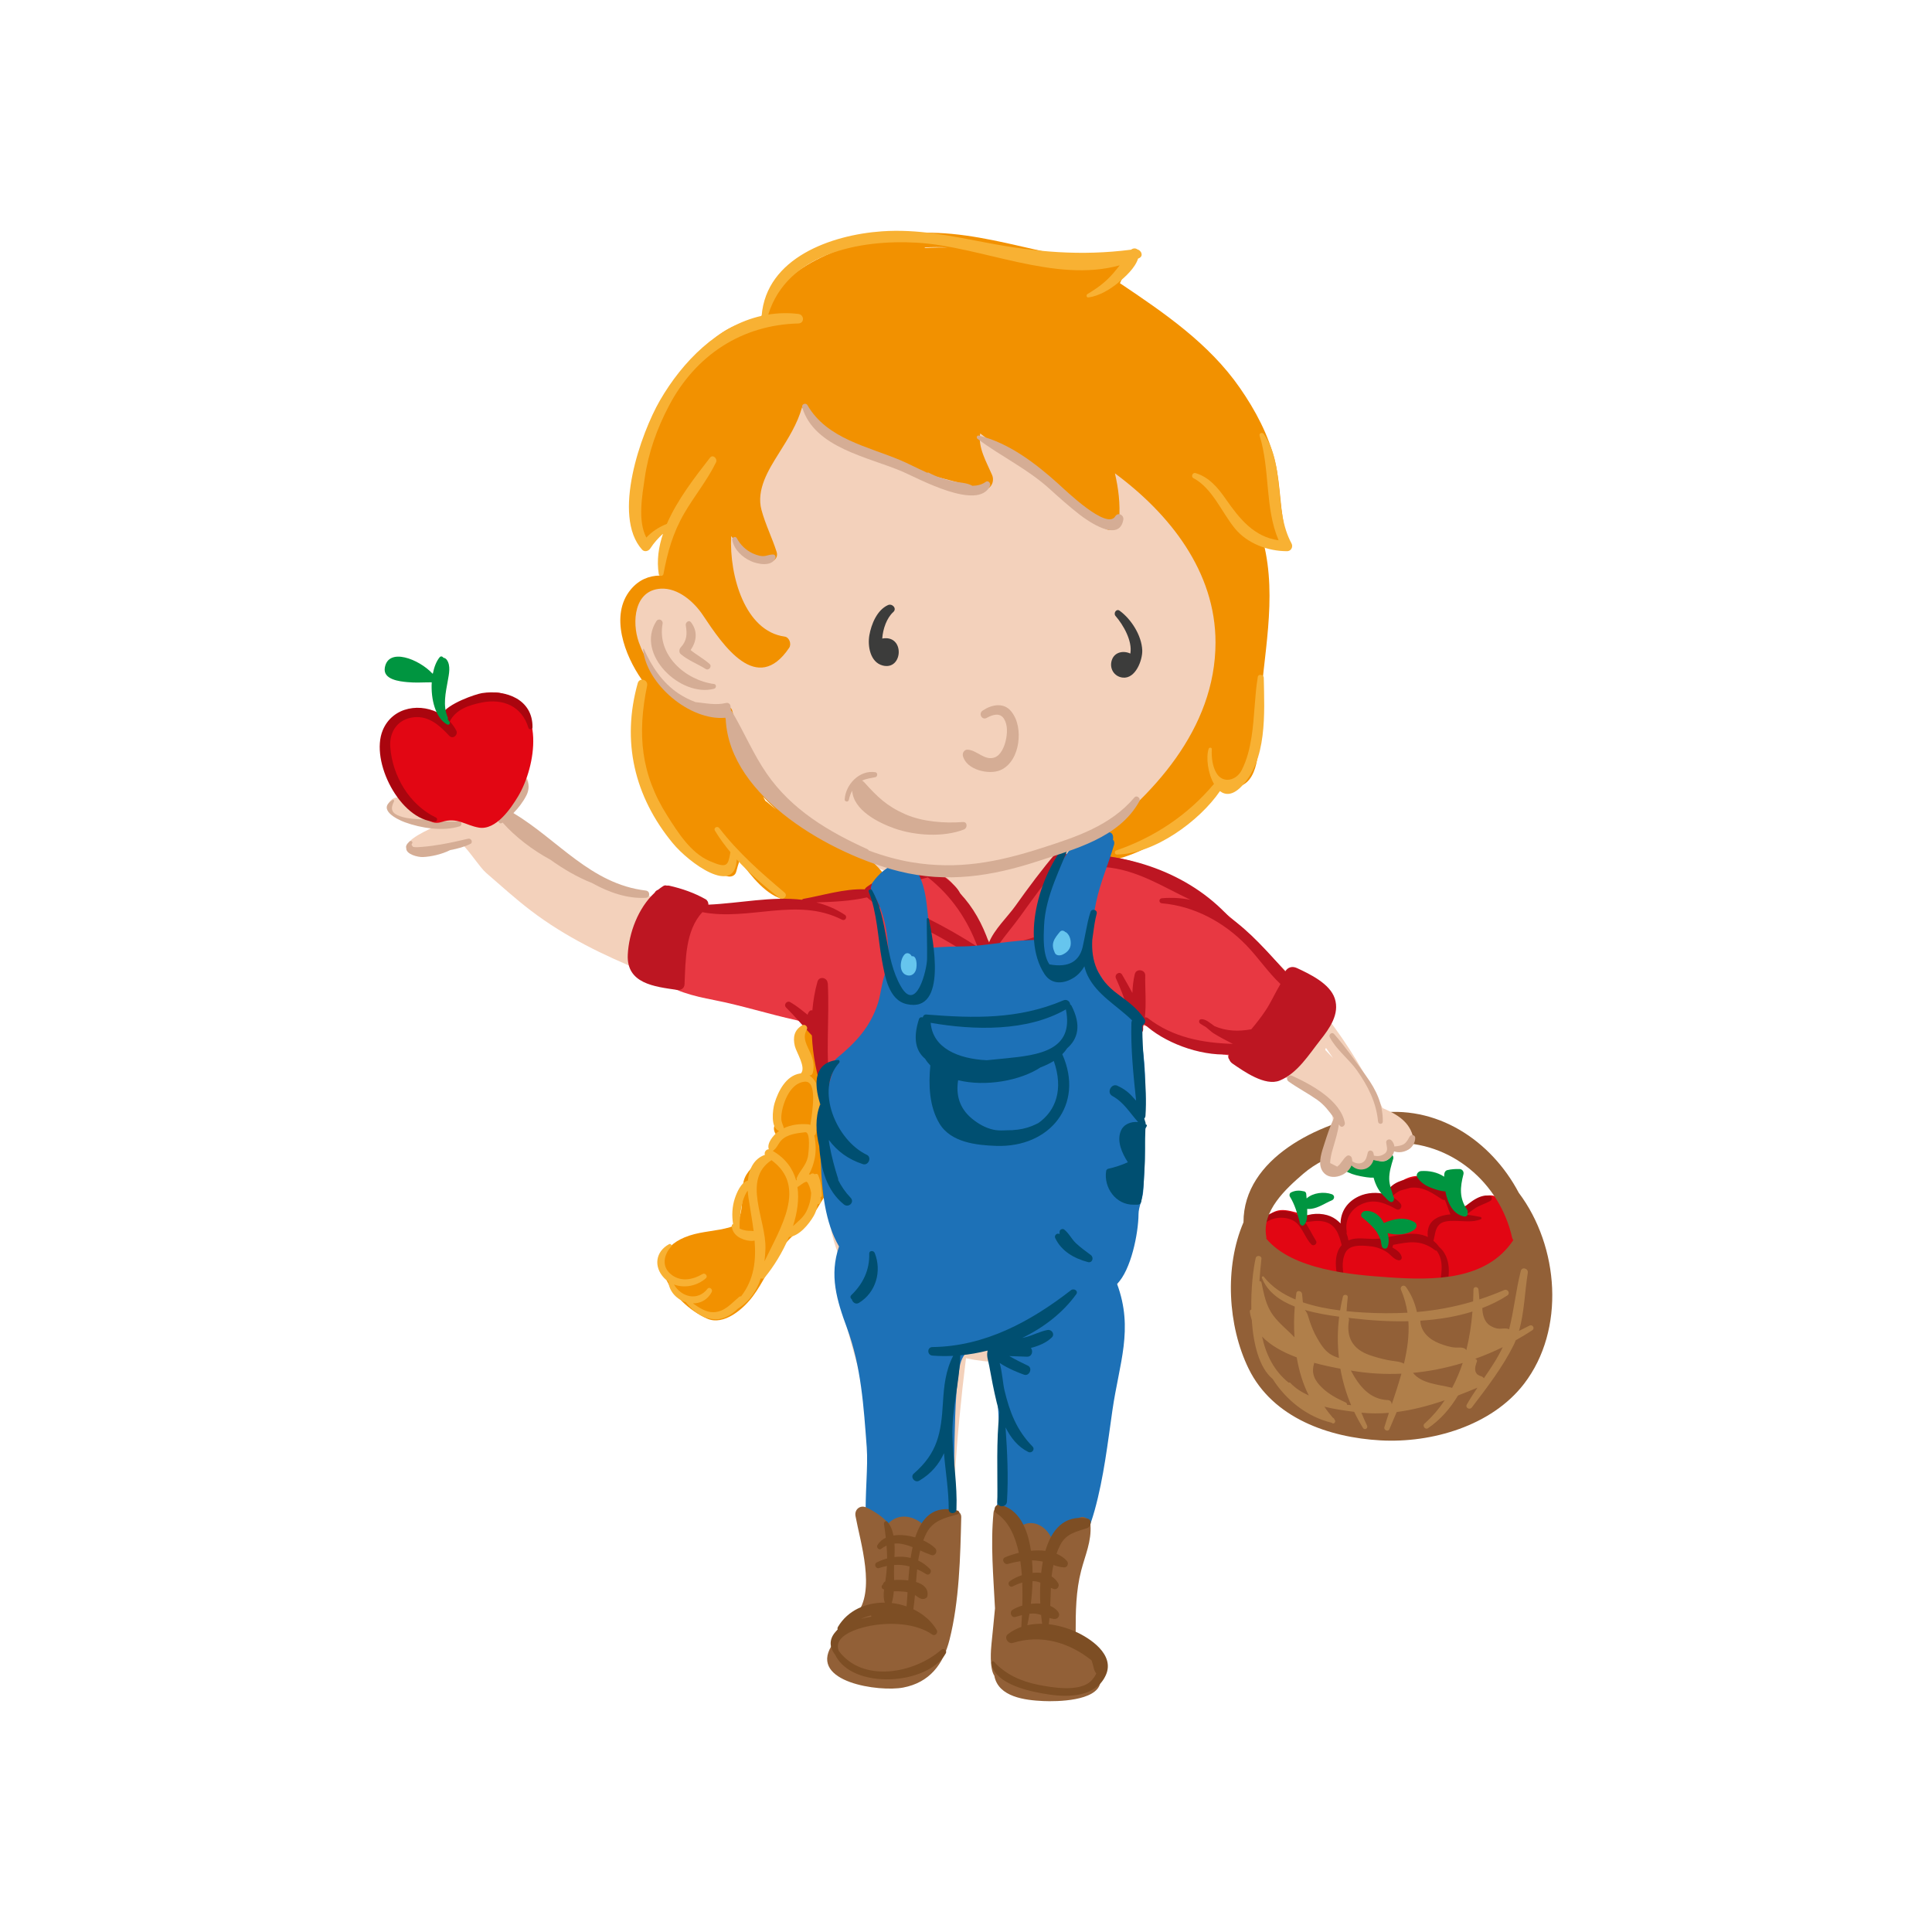 <?xml version="1.0" encoding="utf-8"?>
<!-- Generator: Adobe Illustrator 16.0.0, SVG Export Plug-In . SVG Version: 6.00 Build 0)  -->
<!DOCTYPE svg PUBLIC "-//W3C//DTD SVG 1.1//EN" "http://www.w3.org/Graphics/SVG/1.1/DTD/svg11.dtd">
<svg version="1.1" id="Layer_1" xmlns="http://www.w3.org/2000/svg" xmlns:xlink="http://www.w3.org/1999/xlink" x="0px" y="0px"
	 width="350px" height="350px" viewBox="0 0 350 350" enable-background="new 0 0 350 350" xml:space="preserve">
<g>
	<path fill="#E20613" d="M271.505,216.998c-2.81-1.613-5.048,1.6-7.642,2.1c-0.099,0.02-0.204,0.039-0.307,0.059
		c-0.743-5.161-6.813-8.529-11.029-4.028c-2.568,2.743-6.927-0.323-8.575,4.137c-0.334,0.905-0.519,1.915-0.479,2.886
		c-1.979-1.891-4.821-1.451-7.537-2.199c-3.21-0.883-4.897-1.534-7.247,1.427c-0.574,0.725-1.088,1.983-1.149,3.149
		c-0.133,0.113-0.242,0.26-0.279,0.471c-1.521,8.75,10.813,9.967,16.867,10.379c10.129,0.691,23.736-1.183,30.875-9.07
		c0.216-0.238,0.355-0.548,0.406-0.867c0.087-0.096,0.162-0.206,0.202-0.344C276.509,222.04,274.053,218.461,271.505,216.998z"/>
	<path fill="#AA050E" d="M270.025,217.531c0.346-0.203,0.326-0.842-0.119-0.916c-2.216-0.367-4.153,1.779-5.865,3.063
		c0.564-3.698-3.98-7.054-7.355-6.448c-0.4,0.072-0.924,0.197-1.465,0.367c-1.632,0.178-3.723,1.089-4.06,2.799
		c-1.636-0.492-3.533-0.353-4.986,0.322c-2.146,0.997-3.3,2.799-3.323,4.936c-0.495-0.549-1.102-1.003-1.823-1.311
		c-1.545-0.658-3.804-0.616-5.329,0.291c-0.423-0.393-0.916-0.723-1.525-0.949c-2.151-0.797-5.534,0.018-5.952,2.539
		c-0.031,0.188,0.216,0.318,0.321,0.135c1.137-1.985,4.619-2.32,6.305-0.842c1.168,1.024,1.612,2.776,2.714,3.918
		c0.421,0.437,1.169-0.131,0.842-0.65c-0.706-1.119-1.243-2.355-2.013-3.371c1.143-0.125,2.255-0.374,3.445-0.115
		c2.164,0.473,2.754,2.387,3.223,4.268c-1.489,1.648-1.195,4.629-0.42,6.783c0.217,0.602,1.057,0.361,0.949-0.262
		c-0.292-1.696-0.653-3.49,0.125-5.114c0.729-1.521,2.805-1.37,4.351-1.224c0.009,0.002,0.014,0.012,0.023,0.012
		c1.131,0.076,2.14,0.439,3.099,1.033c0.717,0.444,1.297,1.361,2.145,1.514c0.373,0.066,0.672-0.215,0.595-0.596
		c-0.151-0.748-0.937-1.303-1.678-1.713c0.022-0.166,0.073-0.328,0.149-0.484c2.561-0.471,4.904-1.08,7.574,0.969
		c0.1,0.076,0.195,0.097,0.284,0.092c1.49,1.921,0.794,4.622,0.429,6.888c-0.091,0.567,0.741,1.048,1.013,0.427
		c1.13-2.584,1.222-6.199-1.057-8.072c-0.017-0.042-0.033-0.084-0.063-0.121c-0.289-0.373-0.598-0.67-0.916-0.936
		c0.034-0.047,0.061-0.102,0.075-0.162c0.249-0.975,0.249-1.975,0.987-2.742c0.655-0.68,1.842-0.682,2.708-0.687
		c1.629-0.01,3.312,0.347,4.856-0.31c0.17-0.072,0.115-0.348-0.051-0.385c-0.743-0.166-1.675-0.331-2.659-0.434
		c0.473-0.313,0.933-0.645,1.393-0.984C267.93,218.35,269.029,218.117,270.025,217.531z M258.663,224.096
		c-1.251-0.62-2.687-0.685-4.309-0.494c-1.562,0.184-3.08,0.615-4.645,0.799c-1.412,0.167-2.807-0.186-4.229-0.008
		c-0.452,0.057-0.844,0.169-1.196,0.316c-0.073-0.445-0.194-0.877-0.354-1.289c0.034-0.082,0.056-0.174,0.038-0.28
		c-0.389-2.405,0.896-4.374,3.161-5.18c2.144-0.763,3.954,0.079,5.806,1.085c0.676,0.367,1.221-0.456,0.778-1.008
		c-0.429-0.533-0.973-0.948-1.584-1.257c0.496-0.445,0.965-0.802,1.477-1.071c0.16-0.046,0.319-0.095,0.479-0.139
		c0.491-0.135,0.975-0.273,1.46-0.405c0.131-0.011,0.26-0.023,0.4-0.026c2.169-0.054,3.604,1.063,5.328,2.146
		c0.154,0.098,0.313,0.116,0.458,0.086c0.424,0.833,0.639,1.755,1.029,2.621C260.355,220.203,258.345,221.219,258.663,224.096z"/>
	<path fill="#009540" d="M241.276,216.346c-1.412-0.5-3.401-0.293-4.57,0.76c-0.022-0.268-0.047-0.535-0.068-0.803
		c-0.017-0.213-0.136-0.418-0.357-0.471c-0.861-0.205-1.595-0.21-2.4,0.189c-0.268,0.132-0.351,0.516-0.199,0.762
		c0.885,1.434,1.285,2.925,1.75,4.495c0.008,0.11,0.006,0.224,0.029,0.333c0.023,0.111,0.099,0.193,0.188,0.258
		c0.154,0.227,0.462,0.213,0.607,0.001c0.017-0.015,0.041-0.017,0.056-0.034c0.525-0.623,0.482-1.481,0.505-2.268
		c0.006-0.188,0.001-0.373-0.002-0.559c0.27,0.019,0.536,0.007,0.751-0.023c1.358-0.188,2.476-1.022,3.711-1.533
		C241.798,217.237,241.844,216.547,241.276,216.346z"/>
	<path fill="#009540" d="M252.414,216.75c-0.001,0-0.002-0.002-0.003-0.003c-0.26-1.063-0.716-1.974-0.74-3.155
		c-0.025-1.232,0.363-2.488,0.721-3.655c0.114-0.372-0.131-0.842-0.523-0.923c-0.994-0.203-1.84-0.195-2.792,0.181
		c-0.34,0.134-0.541,0.368-0.564,0.742c-0.019,0.29-0.024,0.587-0.02,0.885c-1.52-0.872-3.576-1.044-4.977-0.166
		c-0.499,0.313-0.509,1.036,0,1.347c0.908,0.555,1.875,0.867,2.916,1.068c0.712,0.137,1.6,0.309,2.408,0.275
		c0.365,1.372,1.029,2.646,2.096,3.559c0.237,0.305,0.528,0.576,0.896,0.795c0.342,0.205,0.661-0.08,0.675-0.418
		C252.577,217.115,252.568,216.915,252.414,216.75z"/>
	<path fill="#009540" d="M265.851,219.658c0.056-0.163,0.05-0.344-0.069-0.514c-1.451-2.077-1.275-4.074-0.664-6.424
		c0.122-0.471-0.229-0.936-0.716-0.941c-0.747-0.008-1.468,0.021-2.195,0.196c-0.35,0.085-0.545,0.408-0.567,0.746
		c-0.01,0.144-0.017,0.296-0.021,0.451c-1.193-0.815-2.752-1.12-4.181-1.021c-0.542,0.038-1.007,0.637-0.663,1.156
		c0.625,0.942,1.467,1.487,2.512,1.883c0.625,0.237,1.688,0.628,2.553,0.639c0.4,2.105,1.396,4.188,3.419,4.554
		C265.725,220.468,266.022,220.012,265.851,219.658z"/>
	<path fill="#009540" d="M256.243,221.394c-1.803-1.032-3.75-0.612-5.542,0.175c-0.637-1.33-1.882-2.328-3.41-2.182
		c-0.523,0.05-1.025,0.77-0.492,1.188c0.803,0.63,1.549,1.31,2.212,2.087c0.553,0.648,0.871,1.354,1.147,2.102
		c0.039,0.348,0.086,0.694,0.181,1.037c0.116,0.42,0.814,0.594,1.012,0.132c0.329-0.767,0.253-1.673,0.026-2.54
		c1.649,0.414,3.473,0.359,4.866-0.642C256.706,222.418,256.793,221.708,256.243,221.394z"/>
	<path fill="#926037" d="M275.159,216.11c-0.005-0.006-0.011-0.01-0.015-0.016c-4.968-9.45-14.922-16.184-26.133-14.376
		c-10.011,1.613-23.752,8.11-23.741,19.717c-3.47,8.05-2.85,18.771,0.925,26.501c4.379,8.969,14.577,12.487,23.904,13.002
		c9.276,0.513,20.141-2.628,25.999-10.253C283.637,240.873,282.427,225.789,275.159,216.11z M236.135,212.609
		c4.198-3.604,10.804-5.369,16.209-5.561c10.505-0.373,19.354,7.214,21.589,17.148c0.041,0.182,0.12,0.334,0.222,0.459
		c-4.889,7.385-14.559,7.299-22.561,6.748c-6.766-0.465-17.431-1.332-22.203-7.012c0.025-0.094,0.038-0.193,0.018-0.303
		C228.507,219.422,232.942,215.35,236.135,212.609z"/>
	<path fill="#B07F4A" d="M277.084,240.149c-0.632,0.326-1.266,0.642-1.899,0.955c0.969-3.374,1.045-7.183,1.59-10.501
		c0.135-0.82-1.056-1.189-1.271-0.351c-0.896,3.489-1.216,7.081-2.114,10.569c-0.025-0.014-0.045-0.034-0.071-0.045
		c-0.529-0.219-1.133-0.057-1.694-0.068c-0.602-0.012-1.152-0.236-1.657-0.547c-1.079-0.663-1.387-1.992-1.434-3.169
		c-0.001-0.009-0.008-0.014-0.009-0.022c1.59-0.613,3.114-1.35,4.521-2.27c0.631-0.412,0.088-1.275-0.576-0.986
		c-1.49,0.647-2.979,1.201-4.469,1.688c-0.037-0.606-0.088-1.205-0.157-1.791c-0.068-0.57-0.908-0.604-0.915,0
		c-0.006,0.713-0.03,1.431-0.063,2.148c-3.356,1.004-6.731,1.625-10.182,1.926c-0.343-1.604-0.974-3.13-1.98-4.535
		c-0.394-0.551-1.16-0.087-0.896,0.523c0.595,1.371,0.959,2.75,1.17,4.133c-2.638,0.15-5.324,0.129-8.083-0.039
		c-0.945-0.057-1.939-0.135-2.954-0.239c0.056-0.833,0.126-1.673,0.219-2.524c0.056-0.51-0.761-0.601-0.88-0.119
		c-0.207,0.832-0.37,1.67-0.509,2.511c-2.253-0.28-4.576-0.726-6.74-1.466c-0.043-0.506-0.092-1.014-0.147-1.522
		c-0.06-0.54-0.935-0.776-1.036-0.14c-0.059,0.37-0.108,0.76-0.156,1.15c-2.261-0.943-4.28-2.264-5.758-4.139
		c-0.123-0.156-0.409,0.013-0.338,0.197c0.997,2.564,3.277,4.17,5.966,5.221c-0.149,1.752-0.175,3.646-0.055,5.571
		c-1.256-1.342-2.737-2.462-3.851-3.966c-1.354-1.83-1.66-3.824-2.132-5.977c-0.039-0.181-0.206-0.252-0.364-0.234
		c0.093-1.398,0.225-2.762,0.362-4.051c0.064-0.598-0.901-0.711-1.035-0.141c-0.456,1.943-0.873,5.546-0.796,9.339
		c-0.159,0.032-0.292,0.147-0.268,0.351c0.063,0.543,0.184,1.057,0.35,1.545c0.289,4.352,1.325,8.63,3.78,10.675
		c2.433,3.853,6.339,6.911,10.649,7.917c0.008,0.002,0.014,0,0.021,0.002c0.037,0.025,0.07,0.057,0.108,0.083
		c0.368,0.251,0.739-0.29,0.458-0.594c-0.011-0.012-0.02-0.024-0.03-0.036c-0.023-0.109-0.086-0.215-0.205-0.29
		c-0.03-0.019-0.06-0.038-0.089-0.057c-0.571-0.653-1.088-1.319-1.534-2c1.801,0.458,3.68,0.704,5.395,0.934
		c0.478,0.998,1.009,1.976,1.602,2.925c0.292,0.467,0.96,0.061,0.729-0.426c-0.373-0.784-0.709-1.565-1.022-2.346
		c1.669,0.171,3.332,0.162,4.985,0.026c-0.287,0.872-0.567,1.739-0.823,2.6c-0.156,0.524,0.68,0.899,0.899,0.38
		c0.417-0.984,0.872-2.033,1.334-3.127c2.95-0.377,5.859-1.159,8.698-2.129c-1.03,1.528-2.235,2.956-3.668,4.236
		c-0.444,0.397,0.144,1.166,0.64,0.828c2.246-1.532,4.039-3.587,5.441-5.933c1.191-0.453,2.361-0.935,3.521-1.419
		c-0.687,1.014-1.347,2.026-1.925,3.049c-0.345,0.609,0.511,1.059,0.911,0.532c2.742-3.604,5.597-7.296,7.607-11.366
		c0.127-0.256,0.224-0.529,0.334-0.795c1.016-0.568,2.018-1.164,2.992-1.805C278.111,240.65,277.65,239.857,277.084,240.149z
		 M266.749,237.6c-0.188,2.37-0.546,4.734-1.118,7.026c-0.035-0.105-0.106-0.201-0.203-0.269c-0.503-0.346-1.172-0.205-1.758-0.238
		c-0.988-0.055-1.994-0.393-2.909-0.746c-1.837-0.709-3.393-2.127-3.459-4.121C260.536,239.051,263.746,238.543,266.749,237.6z
		 M233.757,250.528c-0.085-0.091-0.196-0.082-0.292-0.039c-2.669-2.127-4.119-5.083-4.831-8.359
		c1.585,1.657,3.846,2.866,6.279,3.771c0.416,2.449,1.121,4.824,2.19,6.904C235.807,252.221,234.649,251.479,233.757,250.528z
		 M236.369,237.303c2.075,0.607,4.266,0.971,6.235,1.227c-0.318,2.494-0.324,5.004-0.047,7.479c-0.55-0.181-1.082-0.379-1.612-0.727
		c-1.052-0.693-1.759-1.869-2.371-2.936c-0.532-0.924-0.934-1.909-1.284-2.914C237.049,238.74,236.9,237.838,236.369,237.303z
		 M244.021,254.486c0.016-0.168-0.053-0.334-0.253-0.426c-1.571-0.717-2.947-1.418-4.22-2.625c-1.373-1.305-2.037-2.588-1.493-4.408
		c0.016-0.051,0.005-0.097-0.004-0.143c1.659,0.449,3.301,0.797,4.773,1.068c0.4,2.262,1.044,4.48,1.948,6.607
		C244.525,254.541,244.272,254.512,244.021,254.486z M252.154,254.333c-0.015,0.002-0.029,0.003-0.044,0.005
		c-0.016-0.334-0.25-0.682-0.641-0.695c-3.354-0.111-5.291-2.613-6.745-5.355c0.069,0.012,0.14,0.023,0.207,0.035
		c2.976,0.504,5.973,0.668,8.948,0.532C253.364,250.695,252.758,252.524,252.154,254.333z M254.341,247.045
		c-0.78-0.449-1.938-0.455-2.801-0.628c-1.179-0.237-2.333-0.546-3.467-0.944c-3.04-1.066-4.245-3.248-3.677-6.41
		c0.025-0.143-0.062-0.266-0.173-0.333c0.277,0.033,0.558,0.065,0.817,0.097c3.178,0.376,6.627,0.604,10.104,0.525
		C255.311,241.916,254.95,244.488,254.341,247.045z M263.059,251.437c-0.034-0.017-0.063-0.037-0.104-0.048
		c-2.362-0.598-5.405-0.703-6.98-2.682c3.054-0.287,6.07-0.9,9.008-1.794C264.471,248.479,263.827,249.99,263.059,251.437z
		 M268.813,249.696c-0.09-0.156-0.23-0.286-0.425-0.351c-0.52-0.174-0.909-0.338-1.083-0.893c-0.183-0.578,0.055-1.266,0.254-1.807
		c0.087-0.238-0.109-0.443-0.326-0.48c1.702-0.613,3.375-1.315,5.003-2.115C271.314,246.008,270.069,247.865,268.813,249.696z"/>
	<path fill="#F3D1BB" d="M256.051,206.236c-0.567-2.991-2.997-4.41-5.585-5.498c-5.936-12.093-13.26-21.945-23.787-30.46
		c-7.734-6.255-17.918-13.742-28.391-14.644c-0.644-0.266-1.287-0.529-1.931-0.79c1.941-1.012,3.813-2.154,5.577-3.452
		c15.374-11.314,22.549-31.248,23.931-49.649c1.574-20.968-6.52-40.517-25.863-50.259c-13.825-6.963-30.172-7.119-44.388-1.38
		c-14.008,5.654-25.202,16.704-26.489,31.72c-1.806,8.306-2.461,17.17-1.735,25.894c-4.358-2.456-9.47-3.881-11.986,0.504
		c-2.389,4.164-0.099,10.122,2.414,13.612c2.976,4.134,8.924,8.234,14.236,6.892c0.047-0.012,0.083-0.037,0.125-0.053
		c3.261,8.198,8.175,15.648,15.021,21.592c5.069,4.401,11.104,7.265,17.477,8.719c-4.912,0.982-9.861,3.314-14.706,4.305
		c-6.919,1.416-14.06,1.6-21.081,1.009c-13.78-1.161-27.201-6.759-36.807-16.778c2.178-2.293,6.183-7.191,1.271-7.191
		c-2.208,0-4.091,2.189-5.62,3.505c-3.525,3.034-11.559,0.581-15.81,0.651c-1.312,0.021-2.231,1.781-1.131,2.732
		c2.215,1.917,5.104,2.41,8.034,2.493c-1.399,0.664-2.822,1.298-4.091,2.24c-1.333,0.988-0.881,2.958,0.837,3.092
		c3.073,0.238,5.591-0.841,8.041-2.215c1.573,1.502,3.296,4.301,4.47,5.316c2.669,2.308,5.288,4.686,8.096,6.828
		c6.207,4.736,13.16,8.089,20.365,11.029c11.7,4.775,25.971,8.349,39.185,8.054c-4.616,12.1-7.155,24.981-5.416,37.342
		c0.422,2.998,1.414,5.851,2.836,8.492c-2.13,8.272,3.141,17.451,4.03,25.599c1.256,11.507,2.203,23.044,3.854,34.505
		c0.089,0.614,0.525,0.861,0.991,0.84c0.721,1.123,2.045,1.715,3.42,1.854c1.399,0.142,4.369,0.229,5.176-1.204
		c0.056-0.101,0.092-0.214,0.108-0.333c0.735,0.25,1.694-0.125,1.678-1.133c-0.232-14.848,0.768-29.24,2.59-43.965
		c2.059,0.456,4.143,0.688,6.214,0.695c1.221,10.211,1.769,20.17,1.667,30.469c-0.024,2.543-1.559,12.584,1.66,13.717
		c0.046,0.319,0.253,0.604,0.691,0.697c1.739,0.365,3.488,0.439,5.261,0.463c0.481,0.006,0.784-0.259,0.932-0.6
		c0.196-0.042,0.388-0.133,0.544-0.334c4.771-6.15,4.587-16.597,6.404-23.971c2.403-9.751,5.186-21.104,2.173-31.049
		c4.617-7.337,6.198-17.266,6.499-25.799c0.305-8.613-0.575-17.25-2.059-25.726c8.225,0.76,16.018,4.257,23.279,8.046
		c3.427,1.788,6.776,3.762,10.091,5.749c5.542,3.323,2.077,7.528,1.613,12.229c-0.15,1.523,2.017,2.317,2.989,1.238
		c0.532-0.592,0.961-1.188,1.325-1.795c0.28,0.328,0.589,0.649,0.966,0.955c0.896,0.727,2.715,0.672,2.935-0.774
		c0.041-0.27,0.07-0.528,0.096-0.784c0.394,0.252,0.804,0.492,1.253,0.715c1.221,0.604,2.576-0.136,2.647-1.52
		c0.012-0.24-0.007-0.463-0.02-0.688c0.549,0.167,1.114,0.313,1.72,0.424C255.255,208.656,256.313,207.619,256.051,206.236z
		 M240.067,190.195c0.048-0.099,0.082-0.201,0.105-0.308c0.019-0.013,0.034-0.028,0.052-0.042c0.426,0.603,0.844,1.209,1.254,1.818
		C241.012,191.171,240.543,190.68,240.067,190.195z"/>
	<path fill="#F29100" d="M233.078,97.157c-1.266-4.408-1.006-9.092-2.095-13.565c-1.168-4.803-3.566-9.281-6.363-13.312
		c-5.599-8.068-13.704-13.582-21.733-18.976c0.249-0.543,0.5-1.084,0.783-1.538c0.617-0.992-0.195-2.19-1.28-2.231
		c-13.73-0.531-26.234-7.136-40.185-4.921c-8.868,1.408-21.182,5.477-24.382,15.019c-0.141,0.418-3.411,0.904-3.974,1.099
		c-1.642,0.568-3.227,1.556-4.543,2.679c-3.347,2.857-5.737,6.485-7.743,10.37c-3.927,7.606-6.607,17.17-5.993,25.791
		c0.074,1.044,1.281,1.639,2.084,0.863c0.961-0.93,1.902-1.526,2.927-2.039c-0.311,1.558-0.553,3.11-0.695,4.675
		c-0.367,1.124-0.554,2.25-0.362,3.196c-1.919,0.026-3.766,0.742-5.24,2.507c-3.927,4.702-1.044,12.026,1.937,16.295
		c0.042,0.06,0.091,0.114,0.133,0.173c-1.595,4.004-1.907,10.1,0.112,14.399c1.681,9.594,7.404,19.49,15.446,21.127
		c0.619,0.126,1.287-0.169,1.452-0.824c0.179-0.714,0.39-1.396,0.623-2.072c2.127,2.846,4.866,6.438,8.195,7.112
		c-1.176,3.801-0.428,7.031,2.738,9.54c2.301,1.823,6.13,3.452,4.142,7.101c-1.127,2.068-2.668,3.689-3.5,5.939
		c-0.47,1.271-0.35,2.76,0.17,3.978c0.848,1.982,2.25,3.316,0.373,4.547c-3.17,2.077-4.972,4.743-5.23,8.501
		c-0.007,0.101-0.012,0.196-0.019,0.294c-0.155,0.271-0.313,0.542-0.461,0.815c-0.349,0.645-0.184,1.4,0.255,1.892
		c-0.22,1.595-0.762,2.888-2.539,4.265c-1.306,1.012-2.995,2.436-3.396,4.151c-0.521,2.229,0.4,7.45-2.467,8.309
		c-2.404,0.72-4.968,0.727-7.357,1.521c-9.468,3.148-3.085,12.239,3.173,15.029c3.092,1.379,6.671-1.812,8.332-4.053
		c1.813-2.445,2.985-5.168,4.55-7.756c1.56-2.58,4.042-4.195,5.948-6.484c1.9-2.279,2.333-4.838,5.397-6.375
		c1.908-0.956,3.282-2.449,4.487-4.172c1.104-1.576,1.317-3.687,1.551-5.533c0.508-4.005,1.37-6.807,3.28-10.33
		c2.402-4.434,0.579-8.84-0.466-13.383c-1.218-5.29,2.641-10.863,1.649-16.445c-0.685-3.854-2.769-6.659-5.776-9.093
		c-4.878-3.949-10.473-6.495-15.123-10.871c-4.583-4.313-7.798-9.511-9.237-15.639c-0.181-0.77-1.1-0.89-1.634-0.518
		c-7.206,0.344-13.043-5.467-15.305-11.901c-1.275-3.627-0.838-9.395,3.989-9.671c3.137-0.18,6.036,2.396,7.631,4.796
		c3.688,5.551,9.806,14.565,15.628,5.918c0.458-0.679,0.04-1.917-0.829-2.037c-7.164-0.986-10.021-10.968-9.685-18.201
		c1.532,1.961,3.537,3.43,6.03,4.561c1.113,0.505,2.653-0.323,2.213-1.702c-0.822-2.577-2.043-4.989-2.745-7.606
		c-0.975-3.639,1.246-7.22,3.088-10.158c1.762-2.811,3.424-5.429,4.249-8.415c7.489,9.333,21.65,11.618,32.512,14.754
		c1.581,0.457,2.482-1.217,1.927-2.507c-0.998-2.318-2.586-4.978-2.156-7.527c3.895,3.054,8.173,5.59,11.905,8.832
		c3.515,3.052,6.589,6.853,11.043,8.549c1.144,0.436,2.147-0.656,2.226-1.695c0.225-2.998-0.13-5.718-0.763-8.458
		c9.937,7.351,18.229,17.811,18.221,30.646c-0.01,15.661-11.392,27.985-23.188,36.559c-0.842,0.612-0.586,1.752,0.096,2.13
		c0.083,0.745,0.749,1.496,1.715,1.346c8.851-1.37,17.03-6.845,21.595-14.549c1.902,0.637,3.859,1.267,5.5-0.228
		c2.654-2.418,2.108-9.167,2.279-12.272c0.581-10.527,3.271-20.836,0.679-31.146c0.729,0.326,1.478,0.616,2.286,0.84
		C232.299,99.386,233.406,98.301,233.078,97.157z M140.6,146.665c-0.547-0.46-1.105-0.905-1.645-1.376
		c-0.1-0.086-0.203-0.157-0.307-0.215c-0.133-0.244-0.26-0.491-0.395-0.734C139.006,145.145,139.796,145.914,140.6,146.665z
		 M171.8,44.832c-1.105-0.017-2.215-0.007-3.332,0.034c-0.28,0.01-0.555,0.035-0.833,0.052c-0.061-0.031-0.125-0.054-0.186-0.083
		C168.906,44.74,170.355,44.748,171.8,44.832z"/>
	<path fill="#D5AD95" d="M129.381,123.922c-5.274-0.713-10.378-5.251-9.347-10.919c0.124-0.679-0.732-1.08-1.124-0.474
		c-3.861,5.966,4.398,13.884,10.471,12.241C129.771,124.664,129.832,123.983,129.381,123.922z"/>
	<path fill="#D5AD95" d="M128.552,120.287c-1.065-0.956-2.34-1.621-3.44-2.521c1.079-1.569,1.339-3.391,0.06-5.045
		c-0.384-0.497-1.022,0.064-0.94,0.547c0.268,1.573,0.227,2.79-0.908,4.013c-0.299,0.323-0.366,0.903,0,1.217
		c1.346,1.151,3.035,1.764,4.525,2.699C128.404,121.546,129.045,120.729,128.552,120.287z"/>
	<path fill="#D5AD95" d="M183.187,128.869c-1.375-1.702-3.612-1.209-5.189-0.124c-0.794,0.547-0.099,1.787,0.763,1.306
		c1.035-0.578,2.382-1.024,3.126,0.176c0.707,1.138,0.598,2.691,0.313,3.937c-0.254,1.114-0.877,2.605-1.955,3.029
		c-1.837,0.723-3.207-1.291-4.952-1.385c-0.596-0.032-0.984,0.589-0.856,1.124c0.602,2.522,4.689,3.494,6.791,2.592
		c1.93-0.829,2.947-2.95,3.225-4.925C184.728,132.631,184.466,130.453,183.187,128.869z"/>
	<path fill="#D5AD95" d="M174.45,148.919c-3.369,0.251-7.299-0.036-10.438-1.406c-3.372-1.472-5.08-3.168-7.471-5.82
		c-0.116-0.128-0.242-0.213-0.373-0.276c0.738-0.354,1.554-0.447,2.409-0.625c0.435-0.09,0.457-0.826,0-0.898
		c-2.881-0.454-5.404,2.235-5.554,4.94c-0.023,0.425,0.652,0.517,0.742,0.101c0.13-0.601,0.334-1.168,0.617-1.693
		c0.243,3.545,4.718,5.787,7.618,6.82c3.726,1.328,8.915,1.661,12.633,0.205C175.299,150.004,175.28,148.857,174.45,148.919z"/>
	<path fill="#3C3C3B" d="M159.827,115.678c0.115-1.745,0.823-3.742,1.998-4.8c0.723-0.65-0.195-1.61-0.969-1.256
		c-1.98,0.905-3.008,3.452-3.363,5.455c-0.341,1.928,0.135,4.883,2.399,5.482C163.601,121.542,163.994,114.92,159.827,115.678z"/>
	<path fill="#3C3C3B" d="M202.821,110.631c-0.591-0.426-1.16,0.463-0.735,0.953c1.363,1.569,3.094,4.49,2.686,6.819
		c-1.233-0.591-2.86-0.299-3.352,1.173c-0.5,1.499,0.402,2.997,1.963,3.177c2.34,0.27,3.617-3.205,3.546-4.958
		C206.821,115.136,204.943,112.164,202.821,110.631z"/>
	<path fill="#E83842" d="M234.724,178.303c-0.016-0.758-0.503-1.294-1.172-1.484c-9.804-11.134-23.719-23.623-39.741-21.724
		c-0.556-0.512-1.434-0.674-2.15,0.006c-4.785,4.542-6.983,11.809-12.414,15.635c-2.324-3.48-3.868-7.428-6.66-10.621
		c-3.372-3.855-7.409-1.828-11.426-0.319c-5.91,2.22-12.974,2.778-19.209,3.713c-6.754,1.014-13.809,1.497-20.339-0.853
		c-0.719-0.258-1.154,0.319-1.146,0.915c-1.586,1.678-2.343,3.903-2.868,6.132c-0.501,2.128-1.002,5.01,0.247,6.952
		c0.233,0.362,0.668,0.537,1.071,0.505c2.981,2.411,6.673,3.272,10.419,4.006c5.045,0.986,9.915,2.55,14.928,3.652
		c4.758,1.046,3.05,5.406,4.089,9.251c0.953,3.531,6.177,2.883,8.822,3.111c12.389,1.064,22.562-1.015,33.981-5.695
		c3.759-1.541,7.559-2.342,11.349-3.704c1.208-0.435,2.798-1.405,3.063-2.698c6.688,2.363,13.782,6.826,20.635,6.178
		c3.293-0.313,5.939-3.609,7.008-7.089C234.336,182.497,234.769,180.414,234.724,178.303z"/>
	<path fill="#BD1622" d="M241.808,180.881c-0.885-2.692-4.512-4.419-6.862-5.512c-0.885-0.411-1.701-0.108-2.101,0.607
		c-3.211-3.546-6.392-7.216-10.123-9.804c-7.369-8.121-18.796-11.88-29.538-11.364c-0.042-0.098-0.084-0.196-0.128-0.292
		c-0.263-0.567-1.189-0.674-1.588-0.205c-2.673,3.146-5.14,6.45-7.527,9.816c-1.385,1.952-3.841,4.254-4.791,6.66
		c-1.161-3.367-2.838-6.433-5.221-8.948c-0.458-1.018-1.471-1.842-2.297-2.526c-0.707-0.584-1.525-1.022-2.376-1.377
		c0.006-0.319-0.15-0.617-0.542-0.671c-4.065-0.563-8.392,1.074-11.684,3.411c-0.161,0.114-0.287,0.266-0.378,0.434
		c-3.643-0.153-7.639,1.118-11.119,1.727c-0.112,0.02-0.182,0.085-0.221,0.167c-5.507-0.662-11.377,0.638-16.977,0.882
		c0.022-0.382-0.172-0.79-0.501-0.976c-2.063-1.165-4.255-1.926-6.563-2.452c-0.169-0.039-0.325-0.039-0.47-0.016
		c-0.191-0.073-0.412-0.072-0.64,0.07c-0.328,0.205-0.639,0.436-0.944,0.678c-0.263,0.096-0.489,0.268-0.621,0.534
		c-2.979,2.763-4.671,7.285-4.868,11.209c-0.263,5.264,4.819,5.803,8.937,6.397c0.697,0.102,1.312-0.271,1.346-1.025
		c0.195-4.325,0.109-9.704,3.233-13.053c8.549,1.632,17.115-2.797,25.289,1.357c0.587,0.299,1.063-0.517,0.515-0.88
		c-1.654-1.096-3.384-1.797-5.162-2.247c3.053-0.088,6.293-0.246,9.19-0.913c2.615,2.352,5.845,3.65,9.025,5.085
		c4.202,1.896,8.008,4.4,11.94,6.764c1.867,6.54,2.162,13.727,2.156,20.6c0,1.088,1.692,1.088,1.688,0
		c-0.029-6.588-0.082-14.531-1.938-21.593c6.204,0.343,11.792-2.796,17.161-5.522c0.396-0.202,0.667-0.798,0.499-1.226
		c-1.387-3.518-2.437-7.173-3.894-10.662c1.897,0.935,4.331,0.9,6.385,1.062c5.844,0.458,10.459,3.511,15.579,5.941
		c-1.61-0.337-3.332-0.452-5.191-0.291c-0.588,0.051-0.588,0.863,0,0.914c5.864,0.506,11.254,3.413,15.324,7.624
		c2.121,2.195,3.913,4.883,6.157,6.999c-0.931,1.549-1.686,3.273-2.664,4.75c-0.798,1.207-1.688,2.344-2.619,3.449
		c-2.335,0.421-4.485,0.357-6.65-0.559c-0.757-0.521-1.675-1.395-2.499-1.248c-0.395,0.068-0.383,0.598-0.103,0.783
		c0.336,0.225,0.683,0.433,1.035,0.633c0.498,0.404,1.03,0.898,1.319,1.08c1.14,0.721,2.354,1.342,3.562,1.959
		c-5.498-0.17-10.885-1.157-15.411-4.676c-0.175-0.136-0.366-0.161-0.54-0.126c0.293-2.481,0.027-5.19,0.072-7.596
		c0.02-1.082-1.636-1.318-1.889-0.256c-0.274,1.146-0.399,2.283-0.44,3.42c-0.59-1.118-1.239-2.21-1.853-3.293
		c-0.42-0.744-1.459-0.092-1.121,0.655c1.551,3.428,2.761,7.098,3.685,10.74c0.129,0.51,0.983,0.415,0.932-0.125
		c-0.022-0.244-0.061-0.479-0.091-0.719c0.229-0.107,0.403-0.324,0.403-0.675c-0.004-0.132-0.009-0.265-0.013-0.396
		c0.055-0.204,0.09-0.417,0.133-0.626c3.544,3.387,10.042,5.871,15.411,5.572c-0.203,0.309-0.146,0.676,0.064,0.92
		c0.103,0.283,0.298,0.547,0.595,0.751c2.011,1.376,5.907,4.169,8.565,3.063c3.217-1.339,5.228-4.646,7.33-7.311
		C240.861,186.305,242.734,183.701,241.808,180.881z M168.184,166.445c-2.997-1.497-6.207-2.613-8.833-4.702
		c2.776-1.506,5.716-1.916,8.747-2.807c4.386,3.458,7.202,7.793,8.997,12.588C174.21,169.682,171.261,167.982,168.184,166.445z
		 M195.184,166.432c-4.619,2.279-9.154,4.287-14.293,4.733c1.237-1.763,2.65-3.389,3.915-5.139c2.229-3.085,4.412-6.202,6.956-9.03
		C192.799,160.176,193.917,163.34,195.184,166.432z"/>
	<path fill="#BD1622" d="M149.965,178.104h-0.031c-0.038-1.002-1.53-1.356-1.844-0.254c-0.468,1.644-0.767,3.397-0.925,5.2
		c-0.163-0.057-0.35-0.035-0.502,0.119c-0.21,0.214-0.313,0.437-0.356,0.666c-1.021-0.805-1.994-1.631-3.15-2.288
		c-0.612-0.348-1.256,0.473-0.752,0.974c1.632,1.623,3.099,3.396,4.678,5.068c0.167,3.697,0.887,7.389,2.105,10.58
		c0.3,0.785,1.352,0.472,1.237-0.342C149.482,191.139,150.3,184.754,149.965,178.104z"/>
	<path fill="#D5AD95" d="M140.058,100.455c-0.456-0.016-0.872,0.127-1.313,0.233c-0.766,0.184-1.643-0.105-2.333-0.416
		c-1.25-0.563-2.299-1.564-2.931-2.771c-0.247-0.472-0.917-0.132-0.819,0.345c0.363,1.77,1.764,3.065,3.35,3.801
		c1.188,0.551,3.771,1.075,4.44-0.506C140.586,100.826,140.435,100.467,140.058,100.455z"/>
	<path fill="#D5AD95" d="M178.568,87.295c-0.648,0.486-1.484,0.698-2.433,0.716c-0.014-0.01-0.018-0.027-0.032-0.035
		c-0.985-0.549-2.357-0.54-3.458-0.784c-1.579-0.351-3.001-0.812-4.434-1.575c-0.084-0.045-0.165-0.018-0.224,0.032
		c-1.925-0.873-3.654-1.763-4.77-2.236c-6.019-2.549-13.406-3.9-16.943-10.02c-0.293-0.507-1.118-0.169-0.948,0.399
		c2.208,7.388,12.047,8.998,18.202,11.66c2.909,1.258,13.628,7.156,15.808,2.611C179.555,87.613,179.065,86.923,178.568,87.295z"/>
	<path fill="#D5AD95" d="M202.036,93.544c-1.537,2.533-8.98-4.699-10.336-5.917c-4.104-3.691-8.909-7.375-14.353-8.715
		c-0.379-0.093-0.535,0.381-0.25,0.595c4.304,3.216,9.046,5.426,13.077,9.088c1.745,1.585,3.506,3.146,5.364,4.599
		c1.59,1.244,7.223,5.173,7.959,0.967C203.649,93.293,202.53,92.731,202.036,93.544z"/>
	<path fill="#D5AD95" d="M83.159,148.799c-2.082,0.215-4.351-0.251-6.437-0.344c-1.387-0.062-2.891-0.124-4.212-0.576
		c-1.572-0.538-1.836-1.288-1.129-2.708c0.08-0.159-0.085-0.353-0.252-0.252c-2.824,1.688,0.678,3.474,2.21,4.037
		c2.922,1.074,6.894,1.692,9.941,0.741C83.752,149.55,83.691,148.744,83.159,148.799z"/>
	<path fill="#D5AD95" d="M84.812,151.939c-1.59,0.389-3.195,0.733-4.807,1.019c-1.162,0.206-2.333,0.367-3.509,0.461
		c-0.353,0.028-1.264,0.143-1.707-0.025c-0.075-0.107-0.151-0.227-0.236-0.358c0.015-0.072,0.046-0.152,0.11-0.247
		c0.196-0.293-0.228-0.583-0.47-0.362c-0.571,0.522-0.709,0.917-0.599,1.22c-0.074,1.12,2.121,1.659,3.026,1.617
		c1.495-0.069,3.427-0.501,4.927-1.258c1.317-0.246,2.595-0.596,3.663-1.119C85.755,152.62,85.365,151.804,84.812,151.939z"/>
	<path fill="#D5AD95" d="M116.98,161.33c-9.942-1.17-15.897-9.194-23.97-14.034c0.93-0.951,1.746-2.011,2.355-3.201
		c0.866-1.693,0.352-3.845-1.95-3.517c-0.369,0.053-0.262,0.537,0,0.644c0.827,0.337,1.268,0.453,1.052,1.42
		c-0.182,0.815-0.757,1.568-1.239,2.229c-0.863,1.187-1.843,2.377-2.852,3.446c-0.362,0.385,0.125,1.091,0.586,0.759
		c0.028-0.02,0.053-0.045,0.082-0.065c2.287,2.574,5.385,4.961,8.648,6.724c2.374,1.695,4.887,3.176,7.539,4.221
		c3.162,1.757,6.451,2.868,9.749,2.692C117.847,162.602,117.809,161.427,116.98,161.33z"/>
	<path fill="#D5AD95" d="M255.384,205.886c-0.288,0.489-0.527,1.018-1.011,1.345c-0.491,0.334-1.135,0.404-1.71,0.458
		c-0.02,0.002-0.034,0.011-0.053,0.015c-0.06-0.422-0.229-0.823-0.557-1.137c-0.323-0.309-0.964-0.109-0.931,0.386
		c0.048,0.716,0.454,1.499-0.263,2.03c-0.623,0.461-1.276,0.543-1.964,0.371c-0.015-0.186-0.045-0.371-0.11-0.55
		c-0.167-0.457-0.866-0.53-1,0c-0.169,0.669-0.267,1.404-0.912,1.773c-0.613,0.351-1.345,0.176-1.898-0.199
		c-0.001-0.198-0.021-0.398-0.084-0.603c-0.104-0.344-0.563-0.603-0.891-0.363c-0.736,0.539-0.986,1.391-1.749,1.937
		c-0.428-0.216-0.855-0.431-1.283-0.646c0.003-0.378,0.045-0.752,0.127-1.122c0.107-0.631,0.299-1.251,0.476-1.865
		c0.364-1.266,0.805-2.646,0.974-4.013c0.063,0.082,0.124,0.164,0.189,0.246c0.369,0.459,0.984-0.053,0.896-0.521
		c-0.774-4.119-6.136-6.98-9.563-8.539c-0.711-0.323-1.254,0.592-0.611,1.048c1.658,1.177,3.469,2.119,5.138,3.287
		c1.334,0.933,2.189,2.099,3.075,3.312c-0.726,1.518-1.252,3.123-1.761,4.723c-0.422,1.324-1.143,3.262-0.48,4.627
		c1.145,2.357,4.656,1.232,5.407-0.743c0.632,0.602,1.467,0.895,2.392,0.643c0.796-0.218,1.382-0.883,1.594-1.644
		c0.91,0.287,1.979,0.328,2.771-0.166c0.493-0.307,0.823-0.824,0.966-1.385c1.672,0.564,3.791-0.564,3.824-2.434
		C256.392,205.617,255.65,205.432,255.384,205.886z"/>
	<path fill="#D5AD95" d="M247.512,194.959c-1.839-2.551-3.754-5.293-5.841-7.653c-0.385-0.435-1.025,0.12-0.773,0.597
		c1.233,2.334,3.418,3.887,4.93,6.021c1.975,2.787,3.51,5.803,3.819,9.248c0.049,0.545,0.857,0.564,0.861,0
		C250.53,200.018,249.334,197.484,247.512,194.959z"/>
	<path fill="#F8B133" d="M148.893,216.502c-0.044-1.248-0.184-2.464-0.674-3.617c-0.117-0.277-0.407-0.283-0.62-0.152
		c-0.251-0.232-0.64-0.184-0.828,0.066c-0.074-0.037-0.15-0.056-0.226-0.078c0.539-0.867,0.858-1.977,1.027-2.773
		c0.293-1.377,0.237-2.857-0.061-4.26c0.139-0.063,0.25-0.18,0.285-0.367c0.441-2.381,0.868-4.795,0.623-7.223
		c-0.121-1.197-0.744-2.604-1.791-3.27c0.257,0.01,0.514-0.115,0.605-0.44c0.349-1.245,0.112-2.358-0.376-3.53
		c-0.59-1.412-1.598-2.782-0.709-4.293c0.305-0.518-0.303-1.135-0.823-0.822c-1.458,0.873-1.709,2.184-1.333,3.765
		c0.269,1.129,2.104,3.892,1.096,4.952c-0.061,0.006-0.121,0.006-0.183,0.017c-2.52,0.404-3.935,3.214-4.595,5.406
		c-0.328,1.091-0.764,4.491,0.833,5.005c-0.082,0.057-0.167,0.106-0.248,0.168c-0.773,0.593-2.032,2.067-1.613,3.145
		c-0.512-0.006-0.88,0.549-0.715,1.01c-2.031,0.729-2.879,2.6-3.083,4.667c-1.247,0.323-2,2.152-2.353,3.198
		c-0.498,1.473-0.581,3.131-0.323,4.686c-0.138,0.026-0.253,0.13-0.246,0.313c0.04,1.004,0.693,1.778,1.571,2.219
		c0.627,0.315,1.75,0.648,2.572,0.454c0.284,3.592-0.084,7.03-2.437,10.081c-0.142,0-0.286,0.044-0.408,0.146
		c-1.437,1.209-2.567,2.666-4.595,2.744c-1.285,0.049-2.618-0.805-3.739-1.6c1.332,0.015,2.641-0.598,3.411-2.063
		c0.243-0.464-0.407-1.037-0.759-0.586c-1.834,2.343-4.774,1.466-6.082-0.766c1.913,0.727,4.21,0.243,5.777-1.131
		c0.428-0.377-0.122-1.05-0.597-0.773c-1.885,1.098-4.096,1.494-5.857-0.061c-1.579-1.395-1.145-3.455,0.149-4.873
		c0.229-0.252-0.059-0.635-0.362-0.47c-2.455,1.337-2.833,4.071-0.905,6.114c0.239,0.254,0.5,0.467,0.773,0.656
		c0.174,1.869,1.568,3.247,3.182,3.748c0.012,0.039,0.031,0.076,0.06,0.109c1.434,1.676,3.105,2.965,5.396,2.98
		c1.458,0.01,2.887-0.857,3.971-1.934c2.148-1.327,3.417-3.266,4.141-5.488c0.229,0.106,0.506,0.102,0.685-0.115
		c1.625-1.965,3.256-4.574,4.42-7.368c1.884-0.185,3.606-2.318,4.483-3.821c0.375-0.645,0.588-1.366,0.708-2.117
		c0.346-0.012,0.656-0.227,0.599-0.664c-0.024-0.186-0.052-0.378-0.082-0.574C148.788,216.855,148.901,216.715,148.893,216.502z
		 M135.165,222.926c-0.395-0.063-0.809-0.182-1.18-0.371c-0.048-1.439,0.139-2.901,0.425-4.307c0.166-0.812,0.435-1.576,0.853-2.291
		c0.056-0.096,0.125-0.178,0.192-0.261c0.025,0.425,0.07,0.847,0.132,1.257c0.302,2.031,0.688,4.063,0.94,6.063
		C136.071,222.959,135.563,222.988,135.165,222.926z M142.029,199.916c0.566-1.723,1.778-3.784,3.746-3.959
		c2.312-0.206,1.442,5.124,1.022,7.85c-0.105-0.068-0.226-0.119-0.373-0.131c-1.519-0.12-3.06,0.053-4.416,0.704
		c-0.124-0.554-0.424-0.995-0.459-1.599C141.494,201.795,141.724,200.844,142.029,199.916z M141.575,206.547
		c1.064-1.08,2.878-1.276,4.295-1.43c1.057-0.113,0.604,3.898,0.478,4.492c-0.333,1.561-1.435,2.414-2.006,3.772
		c-0.051,0.12-0.037,0.231,0.01,0.329c-0.041,0.05-0.084,0.099-0.122,0.15c-0.583-2.137-1.91-4.009-4.237-5.364
		C140.685,208.1,141.014,207.115,141.575,206.547z M138.49,228.508c0.094-0.744,0.151-1.502,0.177-2.264
		c0.182-5.221-4.317-12.495,1.093-16.064C146.275,214.924,141.388,222.418,138.49,228.508z M146.067,219.49
		c-0.542,1.078-1.547,1.817-2.406,2.627c0.768-2.39,1.136-4.834,0.81-7.066c0.537-0.295,0.955-0.766,1.551-0.959
		c0.225-0.074,0.385,0.349,0.46,0.497c0.237,0.468,0.357,0.978,0.463,1.491C146.906,217.223,146.65,218.328,146.067,219.49z"/>
	<path fill="#F8B133" d="M142.134,161.703c-4.243-3.58-8.43-7.266-11.828-11.683c-0.347-0.452-1.104-0.059-0.789,0.461
		c0.842,1.392,1.791,2.678,2.807,3.899c-0.454,2.476-0.567,3.003-3.812,1.586c-3.398-1.483-5.689-5.15-7.595-8.143
		c-4.858-7.629-5.48-14.868-3.687-23.602c0.227-1.102-1.386-1.567-1.695-0.467c-2.961,10.539-0.637,20.524,6.333,28.986
		c2.965,3.6,11.323,9.713,11.598,2.96c2.322,2.544,4.961,4.788,7.699,6.971C141.843,163.214,142.817,162.279,142.134,161.703z"/>
	<path fill="#F8B133" d="M206.035,45.172c-0.297-0.231-0.754-0.229-1.107,0.046c-0.005,0.004-0.009,0.01-0.015,0.014
		c-9.099,1.165-17.254,0.445-26.331-1.293c-6.338-1.213-12.372-2.489-18.849-2.03c-9.139,0.647-20.916,4.784-21.756,15.311
		c-7.934,1.77-14.342,8.271-18.418,15.311c-3.417,5.901-8.767,20.91-3.235,27.046c0.419,0.465,1.144,0.288,1.457-0.188
		c0.724-1.101,1.469-1.919,2.334-2.708c-0.81,2.396-1.169,4.859-0.773,7.331c0.068,0.426,0.77,0.416,0.847,0
		c0.743-4.001,1.704-7.456,3.769-11.017c1.823-3.143,4.166-5.967,5.757-9.241c0.322-0.663-0.579-1.501-1.09-0.841
		c-2.659,3.432-5.907,7.565-7.819,11.991c-1.525,0.625-2.677,1.388-3.719,2.483c-1.599-3.068-0.738-7.667-0.285-10.817
		c0.662-4.602,2.235-8.977,4.398-13.081c4.822-9.151,13.19-14.636,23.434-14.89c1.14-0.028,1.074-1.591,0-1.723
		c-1.886-0.231-3.705-0.168-5.458,0.11c3.473-11.098,16.573-13.617,26.906-13.021c11.701,0.674,24.938,7.375,36.758,4.104
		c-0.367,0.477-0.748,0.943-1.135,1.397c-1.375,1.612-2.907,2.733-4.713,3.813c-0.257,0.153-0.174,0.648,0.164,0.606
		c1.971-0.246,3.997-1.484,5.498-2.735c1.194-0.995,2.984-2.605,3.516-4.302c0.063-0.029,0.125-0.053,0.188-0.082
		C207.216,46.362,206.757,45.362,206.035,45.172z"/>
	<path fill="#F8B133" d="M233.972,98.451c-3.316-6.144-1.04-14.042-5.024-19.832c-0.255-0.37-0.902-0.152-0.755,0.318
		c1.919,6.143,0.914,13.051,3.437,18.941c-4.432-0.606-7.065-3.868-9.595-7.508c-1.423-2.048-2.999-3.923-5.446-4.665
		c-0.542-0.164-0.891,0.649-0.387,0.916c3.419,1.807,5.129,6.212,7.517,9.119c2.254,2.744,6.004,4.117,9.448,4.114
		C233.891,99.854,234.305,99.068,233.972,98.451z"/>
	<path fill="#F8B133" d="M228.945,122.796c-0.012-0.604-0.983-0.782-1.088-0.147c-0.594,3.601-0.562,7.261-1.133,10.876
		c-0.33,2.09-0.813,4.089-1.777,5.985c-0.979,1.923-3.366,2.465-4.53,0.619c-0.782-1.241-0.969-2.987-0.888-4.401
		c0.02-0.339-0.473-0.377-0.569-0.077c-0.523,1.611-0.122,4.504,0.971,6.381c-0.028,0.025-0.062,0.037-0.088,0.069
		c-4.661,5.55-10.771,9.612-17.614,11.964c-0.393,0.135-0.343,0.748,0.101,0.742c6.761-0.085,14.938-6.027,18.677-11.486
		c0.982,0.755,2.249,0.76,3.73-0.686C229.626,137.863,229.062,129.076,228.945,122.796z"/>
	<g>
		<path fill="#1D71B7" d="M206.526,202.419c1.652-5.894,0.756-11.821-0.463-17.729c-0.113-0.548-0.465-0.823-0.868-0.893
			c-0.108-0.139-0.242-0.27-0.418-0.379c-3.98-2.483-4.984-7.379-8.282-10.363c0.956-3.145,1.41-6.401,2.08-9.623
			c0.752-3.613,2.243-6.913,3.254-10.429c0.112-0.389-0.002-0.691-0.214-0.89c0.111-0.505,0.012-1.218-0.605-1.328
			c-8.629-1.529-11.895,12.645-12.75,19.509c-4.501-0.111-9.372,1.051-13.465,1.146c-1.676,0.039-3.934,0.033-6.18,0.286
			c-0.013-2.028-0.338-4.137-0.54-6.145c-0.224-2.227-0.478-4.59-1.405-6.652c-2.072-4.611-6.407-2.214-8.604,0.96
			c-0.106,0.154-0.139,0.299-0.145,0.438c-0.193,0.329-0.216,0.755,0.069,1.21c2.651,4.247,2.909,8.568,3.121,13.398
			c-0.065,0.087-0.14,0.166-0.199,0.258c-1.131,1.755-1.231,4.573-1.86,6.535c-1.406,4.386-4.074,7.189-7.535,10.031
			c-0.409,0.335-0.424,0.855-0.231,1.292c-2.18,5.659-2.739,11.72-2.562,17.755c0.141,4.813,0.741,10.679,3.273,15.006
			c-1.789,5.214-0.419,9.717,1.433,14.744c2.59,7.031,3.031,14.234,3.587,21.639c0.528,7.033-2.402,19.954,4.216,25.021
			c2.507,1.92,5.9,2.403,8.509,0.26c3.732-3.064,3.606-7.414,3.357-11.908c-0.347-6.281-0.275-12.664-0.059-18.949
			c0.102-2.975,0.278-6.031,0.803-8.965c0.564-3.161,2.67-3.92,5.41-4.023c1.932,9.096,2.057,18.523,1.473,27.777
			c-0.223,3.525-1.725,12.921,2.456,15.021c7.503,9.624,13.688-7.604,15.139-12.872c1.638-5.945,2.322-11.943,3.198-18.032
			c1.233-8.581,3.891-14.706,0.847-22.933c2.521-2.494,3.861-9.141,3.888-12.635c0.01-1.324,0.727-2.698,0.833-4.025
			c0.313-3.889,0.578-11.888-0.347-11.629C205.769,204.575,207.188,202.891,206.526,202.419z"/>
		<path fill="#926037" d="M171.843,273.963c-0.289,0.029-0.593,0.143-0.893,0.378c-1.123,0.88-2.168,1.56-3.355,2.155
			c-1.973-1.963-4.78-2.459-6.634-0.543c-1.11-1.191-2.395-2.086-3.987-2.85c-1.114-0.534-2.21,0.328-1.992,1.531
			c0.842,4.649,3.79,13.701,0.077,17.9c-2.354,1.211-4.375,3.235-4.435,5.646c-4.01,6.559,8.632,8.368,13.002,7.536
			c4.771-0.908,7.263-4.201,8.391-8.664c1.77-7,1.955-15.025,2.123-22.217C174.169,273.626,172.486,273.185,171.843,273.963z"/>
		<path fill="#926037" d="M194.869,295.77c-0.007-3.78,0.036-7.564,0.997-11.245c0.739-2.829,1.893-5.307,1.682-8.285
			c-0.081-1.149-1.509-1.956-2.398-0.993c-1.382,1.493-2.868,2.649-4.544,3.656c-1.117-2.704-3.962-3.959-6.102-2.111
			c-0.613-0.958-1.275-1.883-1.95-2.812c-0.018-0.108-0.033-0.218-0.052-0.325c-0.264-1.527-2.382-0.988-2.513,0.34
			c-0.573,5.81-0.022,11.577,0.263,17.371c-0.193,2.136-0.42,4.283-0.637,6.458c-0.078,0.777-0.415,4.388,0.527,5.762
			c0.002,0.012-0.006,0.022-0.004,0.034c0.742,3.82,5.556,4.388,8.848,4.54c2.521,0.116,9.603,0.01,10.333-3.239
			c0.024-0.109,0.017-0.22,0.015-0.33c0.34-0.269,0.588-0.652,0.619-1.127C200.198,299.652,197.949,296.96,194.869,295.77z"/>
		<path fill="#7D4E24" d="M173.501,273.664c-4.384-1.133-6.562,1.314-7.703,4.854c-1.299-0.379-2.703-0.541-3.938-0.349
			c-0.186-0.946-0.513-1.815-1.099-2.472c-0.273-0.307-0.665,0.031-0.617,0.359c0.128,0.877,0.235,1.706,0.327,2.521
			c-0.626,0.295-1.152,0.732-1.519,1.342c-0.238,0.396,0.267,0.986,0.674,0.674c0.327-0.252,0.654-0.438,0.981-0.587
			c0.061,0.774,0.104,1.544,0.104,2.323c-0.648,0.176-1.285,0.42-1.894,0.729c-0.559,0.283-0.168,1.213,0.426,1.012
			c0.492-0.166,0.967-0.285,1.435-0.383c-0.044,0.861-0.133,1.748-0.278,2.684c-0.004,0.029-0.01,0.063-0.015,0.092
			c-0.22,0.131-0.407,0.371-0.452,0.597c-0.216,0.146-0.271,0.402-0.157,0.634c0.001,0.002,0.002,0.005,0.003,0.007
			c0.056,0.112,0.188,0.186,0.317,0.21c0.018,0.025,0.034,0.053,0.056,0.076c-0.096,0.812-0.119,1.663,0.14,2.342
			c-3.374-0.021-6.689,1.362-8.486,4.392c-0.104,0.176-0.104,0.353-0.048,0.51c-1.397,1.247-1.782,2.88-0.474,4.526
			c3.088,6.446,16.837,5.529,20.054-0.236c0.301-0.54-0.384-1.028-0.828-0.64c-4.874,4.267-14.18,6.058-18.556,0.203
			c-1.052-2.694,3.148-4.066,5.673-4.549c3.528-0.674,8.233-0.53,11.272,1.581c0.502,0.35,1.099-0.321,0.81-0.81
			c-0.993-1.677-2.507-2.938-4.25-3.778c0.129-0.855,0.217-1.717,0.294-2.58c0.412,0.267,0.77,0.633,1.263,0.709
			c0.391,0.063,0.94-0.094,1.005-0.57c0.185-1.361-0.771-2.108-2.075-2.498c0.059-0.77,0.126-1.538,0.205-2.305
			c0.541,0.242,1.083,0.523,1.631,0.877c0.569,0.366,1.147-0.445,0.703-0.911c-0.64-0.672-1.366-1.183-2.145-1.547
			c0.09-0.612,0.217-1.221,0.363-1.823c0.676,0.302,1.35,0.604,2.02,0.835c0.718,0.249,1.192-0.719,0.71-1.22
			c-0.518-0.537-1.285-1.033-2.174-1.437c0.176-0.464,0.37-0.919,0.6-1.36c1.188-2.281,3.385-2.735,5.64-3.373
			C173.824,274.233,173.834,273.75,173.501,273.664z M155.961,293.275c0.596-0.272,1.213-0.476,1.84-0.627
			c0.011,0.077,0.029,0.149,0.06,0.22C157.211,292.984,156.572,293.116,155.961,293.275z M164.228,291.016
			c-0.869-0.301-1.772-0.515-2.689-0.615c0.214-0.637,0.321-1.366,0.379-2.123c0.655-0.01,1.311,0.003,1.96,0.07
			c0.177,0.018,0.356,0.063,0.536,0.102C164.355,289.391,164.301,290.262,164.228,291.016z M164.551,286.305
			c-0.884-0.107-1.798-0.111-2.574-0.068c-0.007-0.948-0.037-1.86-0.006-2.617c0.001-0.033,0.004-0.073,0.005-0.107
			c0.958-0.066,1.884,0.014,2.798,0.263C164.681,284.627,164.61,285.479,164.551,286.305z M164.973,282.229
			c-0.949-0.229-1.941-0.277-2.93-0.158c0.034-0.781,0.051-1.618,0.001-2.441c1.096-0.09,2.19,0.221,3.281,0.655
			C165.186,280.917,165.07,281.569,164.973,282.229z"/>
		<path fill="#7D4E24" d="M194.729,295.541c-1.463-0.641-3.089-1.109-4.73-1.295c0.056-0.378,0.079-0.76,0.116-1.14
			c0.248,0.077,0.5,0.145,0.765,0.182c0.818,0.116,1.287-0.681,0.778-1.337c-0.358-0.46-0.842-0.793-1.394-1.029
			c0.041-1.086,0.07-2.174,0.116-3.259c0.169,0.077,0.342,0.149,0.522,0.208c0.607,0.199,1.105-0.525,0.804-1.045
			c-0.312-0.537-0.723-0.941-1.198-1.242c0.067-0.693,0.184-1.383,0.325-2.066c0.628,0.216,1.262,0.402,1.942,0.433
			c0.639,0.028,0.873-0.761,0.491-1.186c-0.518-0.573-1.158-0.991-1.871-1.29c0.192-0.541,0.41-1.073,0.675-1.586
			c1.09-2.102,2.873-2.377,4.875-3.057c0.769-0.262,0.953-1.59,0-1.746c-4.21-0.693-6.454,2.1-7.565,5.866
			c-0.848-0.106-1.735-0.099-2.614-0.015c-0.594-4.061-2.173-7.512-5.554-8.318c-0.959-0.229-1.43,1.006-0.649,1.542
			c2.188,1.507,3.374,4.145,4.007,7.146c-0.923,0.222-1.783,0.509-2.507,0.826c-0.688,0.302-0.191,1.381,0.501,1.188
			c0.769-0.212,1.522-0.384,2.277-0.497c0.123,0.834,0.222,1.68,0.28,2.535c-0.822,0.275-1.576,0.65-2.163,1.074
			c-0.562,0.406-0.082,1.275,0.55,0.941c0.556-0.295,1.113-0.518,1.685-0.676c0.054,1.424,0.047,2.836,0.008,4.168
			c-0.672,0.199-1.282,0.459-1.761,0.762c-0.657,0.416-0.242,1.532,0.542,1.286c0.391-0.123,0.771-0.229,1.152-0.324
			c-0.034,0.755-0.071,1.479-0.105,2.14c-0.871,0.305-1.701,0.737-2.456,1.336c-0.749,0.596,0.061,1.822,0.909,1.562
			c5.142-1.585,10.167-0.112,14.27,3.17c0.114,0.334,0.214,0.675,0.299,1.037c0.102,0.436,0.235,0.979,0.55,1.323
			c-0.177,0.406-0.445,0.821-0.83,1.242c-2.033,2.227-7.152,1.316-9.662,0.823c-3.073-0.604-5.931-1.863-8.05-4.198
			c-0.203-0.225-0.491,0.021-0.455,0.265c0.583,3.996,7.5,5.264,10.593,5.708c3.687,0.53,8.415,0.328,10.147-3.56
			C201.987,299.75,197.501,296.754,194.729,295.541z M188.472,282.813c0.15,0.023,0.297,0.057,0.444,0.092
			c-0.126,0.668-0.225,1.354-0.3,2.041c-0.505-0.063-1.029-0.062-1.556-0.008c-0.008-0.756-0.042-1.513-0.102-2.26
			C187.456,282.688,187.959,282.73,188.472,282.813z M188.459,290.504c-0.562-0.043-1.141-0.024-1.711,0.045
			c0.152-1.281,0.263-2.672,0.302-4.096c0.073,0,0.143-0.011,0.218-0.008c0.44,0.014,0.833,0.121,1.207,0.27
			C188.404,288.027,188.406,289.317,188.459,290.504z M186.104,294.423c0.136-0.61,0.27-1.312,0.392-2.074
			c0.237-0.022,0.477-0.04,0.724-0.039c0.494,0.002,0.946,0.11,1.384,0.255c0.058,0.588,0.125,1.13,0.198,1.603
			C187.888,294.146,186.981,294.229,186.104,294.423z"/>
		<path fill="#004F71" d="M194.036,233.719c-7.311,5.672-15.59,10.195-25.116,10.314c-1.009,0.012-0.982,1.468,0,1.547
			c1.228,0.098,2.486,0.109,3.756,0.044c-1.372,2.633-1.676,5.493-1.854,8.495c-0.325,5.466-0.958,9.088-5.286,12.842
			c-0.714,0.619,0.205,1.746,0.99,1.284c2.197-1.292,3.583-3.013,4.487-4.985c0.269,3.391,0.869,6.781,0.853,10.173
			c-0.004,0.91,1.371,0.903,1.406,0c0.172-4.433-0.6-8.769-0.726-13.19c-0.14-4.921,1.273-9.791,1.423-14.715
			c1.646-0.152,3.304-0.445,4.942-0.857c-0.019,0.068-0.025,0.138-0.026,0.207c-0.174,0.822,0.15,1.631,0.312,2.518
			c0.407,2.236,0.829,4.471,1.367,6.68c0.14,0.571,0.309,1.156,0.493,1.741c-0.599,5.384-0.316,10.794-0.378,16.214
			c-0.013,1.131,1.671,1.109,1.74,0c0.282-4.481,0.056-8.969-0.252-13.443c0.938,1.872,2.238,3.525,4.114,4.447
			c0.633,0.311,1.288-0.46,0.767-0.994c-2.886-2.955-4.14-6.245-5.085-10.205c-0.27-1.129-0.396-3.205-0.863-4.924
			c1.53,1.042,3.68,1.869,4.421,2.127c0.955,0.334,1.608-1.203,0.69-1.637c-1.139-0.539-2.273-1.104-3.365-1.736
			c1.063,0.023,2.128,0.084,3.193,0.113c0.929,0.025,1.162-1.021,0.718-1.588c1.452-0.379,2.811-0.947,3.783-1.898
			c0.615-0.602-0.027-1.496-0.786-1.352c-1.314,0.25-2.528,0.906-3.828,1.264c-0.248,0.067-0.5,0.123-0.752,0.18
			c3.896-1.888,7.364-4.547,9.802-7.939C195.408,233.841,194.522,233.342,194.036,233.719z"/>
		<path fill="#004F71" d="M158.465,226.989c-0.199-0.501-1.021-0.48-1,0.136c0.099,2.932-1.136,5.479-3.231,7.485
			c-0.28,0.269-0.163,0.606,0.08,0.775c0.123,0.532,0.698,1.005,1.298,0.637C158.707,234.127,159.773,230.279,158.465,226.989z"/>
		<path fill="#004F71" d="M197.616,227.367c-0.92-0.701-1.867-1.361-2.709-2.158c-0.797-0.756-1.278-1.826-2.138-2.484
			c-0.26-0.199-0.755,0-0.801,0.326c-0.024,0.176-0.025,0.348-0.014,0.519c-0.413-0.279-1.049,0.199-0.78,0.747
			c1.17,2.395,3.415,3.646,5.906,4.32C197.896,228.856,198.209,227.82,197.616,227.367z"/>
		<path fill="#004F71" d="M207.613,203.693c-0.024-0.014-0.053-0.021-0.078-0.033c0.019-0.072,0.025-0.15,0.003-0.234
			c-0.074-0.27-0.158-0.529-0.243-0.791c0.118-0.115,0.202-0.276,0.217-0.488c0.387-5.475-0.66-10.883-0.547-16.354
			c0.411-0.246,0.674-0.758,0.352-1.228c-1.303-1.9-3.022-3.157-4.864-4.51c-3.68-2.702-4.791-6.016-4.579-9.799
			c0.204-1.363,0.348-2.72,0.602-3.912c0.063-0.269,0.126-0.537,0.196-0.81c0.19-0.733-0.896-1.025-1.127-0.311
			c-0.36,1.117-0.592,2.246-0.811,3.38c-0.095,0.436-0.182,0.875-0.258,1.315c-0.08,0.402-0.16,0.804-0.252,1.207
			c-0.539,3.037-2.574,4.23-6.106,3.581c-1.216-1.763-1.074-4.889-0.979-6.985c0.251-5.545,3.052-10.407,4.913-15.492
			c0.055-0.151-0.16-0.265-0.265-0.154c-5.147,5.434-9.009,17.596-4.555,24.401c1.313,2.006,3.584,1.741,5.323,0.621
			c0.829-0.533,1.434-1.239,1.896-2.043c0.137,0.587,0.329,1.164,0.604,1.721c1.753,3.536,5.299,5.383,8.029,8.076
			c-0.068,0.129-0.116,0.276-0.121,0.453c-0.126,4.724,0.356,9.4,0.853,14.084c-0.169-0.192-0.342-0.378-0.523-0.555
			c-0.719-0.848-1.606-1.561-2.734-2.073c-1.126-0.72-2.216,1.145-1.044,1.787c2.097,1.149,3.149,3.052,4.661,4.72
			c-1.271-0.12-2.622,0.363-3.135,1.63c-0.754,1.861,0.217,4.006,1.277,5.651c-1.142,0.525-2.304,0.905-3.547,1.182
			c-0.166,0.036-0.347,0.203-0.376,0.375c-0.496,3.012,1.746,6.213,5.009,6.135c0.605-0.016,1.207,0.141,1.336-0.541
			c0.555-2.95,0.426-3.799,0.59-5.865c0.174-2.188,0.069-5.207,0.168-7.259C207.517,204.185,208.012,203.918,207.613,203.693z"/>
		<path fill="#004F71" d="M192.439,190.99c0.34-0.339,0.635-0.703,0.889-1.09c1.912-1.666,2.631-4.107,0.79-7.692
			c-0.063-0.122-0.15-0.191-0.246-0.236c-0.014-0.524-0.585-1.021-1.233-0.745c-8.154,3.47-16.188,3.251-24.841,2.563
			c-0.347-0.028-0.563,0.221-0.631,0.51c-0.002,0.004-0.003,0.008-0.005,0.012c-0.247-0.103-0.578-0.013-0.68,0.305
			c-1.164,3.607-0.516,5.83,1.101,7.176c0.277,0.444,0.598,0.852,0.957,1.223c-0.343,3.538-0.205,7.406,1.643,10.51
			c2.049,3.444,6.742,3.947,10.32,4.063c9.752,0.316,15.979-7.506,11.955-16.574C192.453,191.002,192.444,190.999,192.439,190.99z
			 M188.101,203.457c-0.401,0.191-0.801,0.389-1.202,0.547c-1.083,0.426-2.225,0.656-3.385,0.721c-0.021,0-0.035,0.01-0.055,0.014
			c-1.168-0.018-2.287,0.174-3.494-0.085c-1.444-0.31-2.802-1.099-3.925-2.036c-2.273-1.899-2.879-4.309-2.466-6.929
			c4.944,1.224,11.262,0.096,14.944-2.333c0.867-0.322,1.675-0.705,2.389-1.156C192.686,197.32,191.308,201.193,188.101,203.457z
			 M182.258,191.725c-1.166,0.117-2.332,0.237-3.498,0.346c-5.213-0.256-9.792-2.211-10.161-6.779
			c7.855,1.365,17.441,1.623,24.493-2.429C194.62,190.304,188.165,191.138,182.258,191.725z"/>
		<path fill="#004F71" d="M157.037,209.209c-5.552-2.648-9.415-11.807-5.019-16.668c0.163-0.18,0.069-0.553-0.217-0.525
			c-4.219,0.415-4.507,4.072-3.18,8.068c-0.036,0.055-0.075,0.104-0.101,0.171c-0.833,2.175-0.743,4.837-0.11,7.376
			c0.261,3.992,1.312,8.014,4.465,10.561c0.847,0.685,2.003-0.398,1.218-1.218c-0.961-1.003-1.686-2.08-2.253-3.208
			c0.02-0.057,0.026-0.123,0.001-0.201c-0.653-2.035-1.178-4.018-1.57-6.122c-0.04-0.216-0.068-0.431-0.097-0.646
			c-0.005-0.098-0.016-0.193-0.02-0.291c1.523,2.048,3.502,3.517,6.172,4.389C157.313,211.217,157.984,209.66,157.037,209.209z"/>
		<path fill="#004F71" d="M168.256,166.454c-0.043-0.208-0.362-0.155-0.362,0.049c-0.009,2.411,0.087,4.823,0.051,7.233
			c-0.03,1.974-1.946,9.788-4.713,5.012c-3.065-5.291-2.253-12.131-5.249-17.465c-0.182-0.323-0.755-0.099-0.611,0.257
			c1.542,3.79,1.663,8.439,2.407,12.445c0.522,2.807,1.182,7.188,4.495,7.925C171.78,183.58,168.971,169.915,168.256,166.454z"/>
		<path fill="#66C5EE" d="M165.78,173.503c-0.153-0.248-0.391-0.319-0.61-0.267c-0.231-0.499-0.875-0.805-1.325-0.301
			c-0.843,0.945-1.085,3.411,0.558,3.765c0.731,0.157,1.3-0.31,1.517-0.98C166.114,175.123,166.107,174.029,165.78,173.503z"/>
		<path fill="#66C5EE" d="M193.166,168.922c-0.05-0.038-0.114-0.049-0.175-0.068c-0.255-0.282-0.702-0.387-0.987-0.036
			c-0.434,0.533-0.899,1.063-1.135,1.721c-0.26,0.727-0.088,1.391,0.219,2.071c0.239,0.529,0.892,0.542,1.339,0.352
			c0.729-0.31,1.376-0.872,1.516-1.687C194.08,170.466,193.828,169.429,193.166,168.922z"/>
	</g>
	<path fill="#D5AD95" d="M205.506,144.475c-4.354,5.131-10.559,7.149-16.774,9.145c-8.021,2.575-15.216,3.993-23.668,2.568
		c-2.411-0.406-5.013-1.119-7.661-2.104c-0.057-0.1-0.14-0.191-0.282-0.256c-7.066-3.192-13.719-7.155-18.229-13.694
		c-2.475-3.588-4.118-7.6-6.34-11.303c-0.029-0.048-0.077-0.073-0.121-0.102c-0.041-0.249-0.075-0.501-0.088-0.761
		c-0.022-0.423-0.393-0.721-0.812-0.619c-1.876,0.456-3.689,0.029-5.543-0.158c-1.039-0.393-2.059-0.889-3.076-1.565
		c-2.892-1.922-4.883-4.917-6.262-8.044c-0.032-0.071-0.154-0.036-0.147,0.04c0.552,6.265,8.438,13.005,14.9,12.407
		c0.021,0.091,0.044,0.181,0.068,0.271c0.696,14.262,19.407,24.55,31.42,27.545c8.679,2.164,16.803,0.893,25.135-1.833
		c6.667-2.181,14.729-4.251,18.377-10.846C206.708,144.617,205.938,143.965,205.506,144.475z"/>
	<path fill="#E20613" d="M90.793,125.593c-5.255-1.246-7.68,5.617-12.929,3.631c-2.645-1-6.59-0.778-7.767,2.378
		c-1.636,4.389,1.365,14.219,6.405,16.183c0.099,0.154,0.236,0.296,0.424,0.414c1.019,0.637,1.808,1.132,3.083,0.714
		c2.831-0.927,4.306,0.602,6.741,1.015c3.089,0.525,5.808-3.478,7.125-5.688C97.117,138.803,98.903,127.516,90.793,125.593z"/>
	<path fill="#AA050E" d="M87.311,125.563c-1.067,0.167-6.235,1.875-7.335,3.899c-3.58-2.243-8.833-1.52-10.635,2.818
		c-2.342,5.642,3.148,16.287,9.441,16.584c0.391,0.019,0.568-0.579,0.204-0.753c-4.812-2.304-7.896-7.516-8.282-12.782
		c-0.208-2.831,1.409-5.093,4.273-5.391c2.761-0.287,4.698,1.524,6.423,3.37c0.645,0.689,1.659-0.187,1.256-0.969
		c-0.318-0.618-0.719-1.164-1.172-1.647c1.083-2.152,3.394-2.935,5.773-3.418c3.896-0.791,7.301,0.674,8.469,4.575
		c0.123,0.408,0.739,0.331,0.743-0.101C96.515,126.689,91.661,124.884,87.311,125.563z"/>
	<path fill="#009540" d="M81.405,130.717c-0.111-0.134-0.205-0.27-0.303-0.406c0.048-0.107,0.063-0.233,0.011-0.354
		c-0.928-2.11-0.37-4.509,0.018-6.686c0.206-1.157,0.55-2.676-0.174-3.718c-0.167-0.241-0.391-0.362-0.622-0.397
		c-0.158-0.233-0.468-0.353-0.695-0.079c-0.582,0.705-0.99,1.754-1.224,2.946c-0.025-0.001-0.052-0.003-0.078-0.004
		c-2.417-2.609-8.03-4.825-8.629-1.03c-0.337,2.133,2.68,2.458,4.124,2.587c1.192,0.107,2.399,0.081,3.594,0.04
		c0.244-0.008,0.516,0.003,0.786-0.004c-0.184,3.067,0.692,6.498,2.788,7.629C81.349,131.429,81.643,131.003,81.405,130.717z"/>
</g>
</svg>
